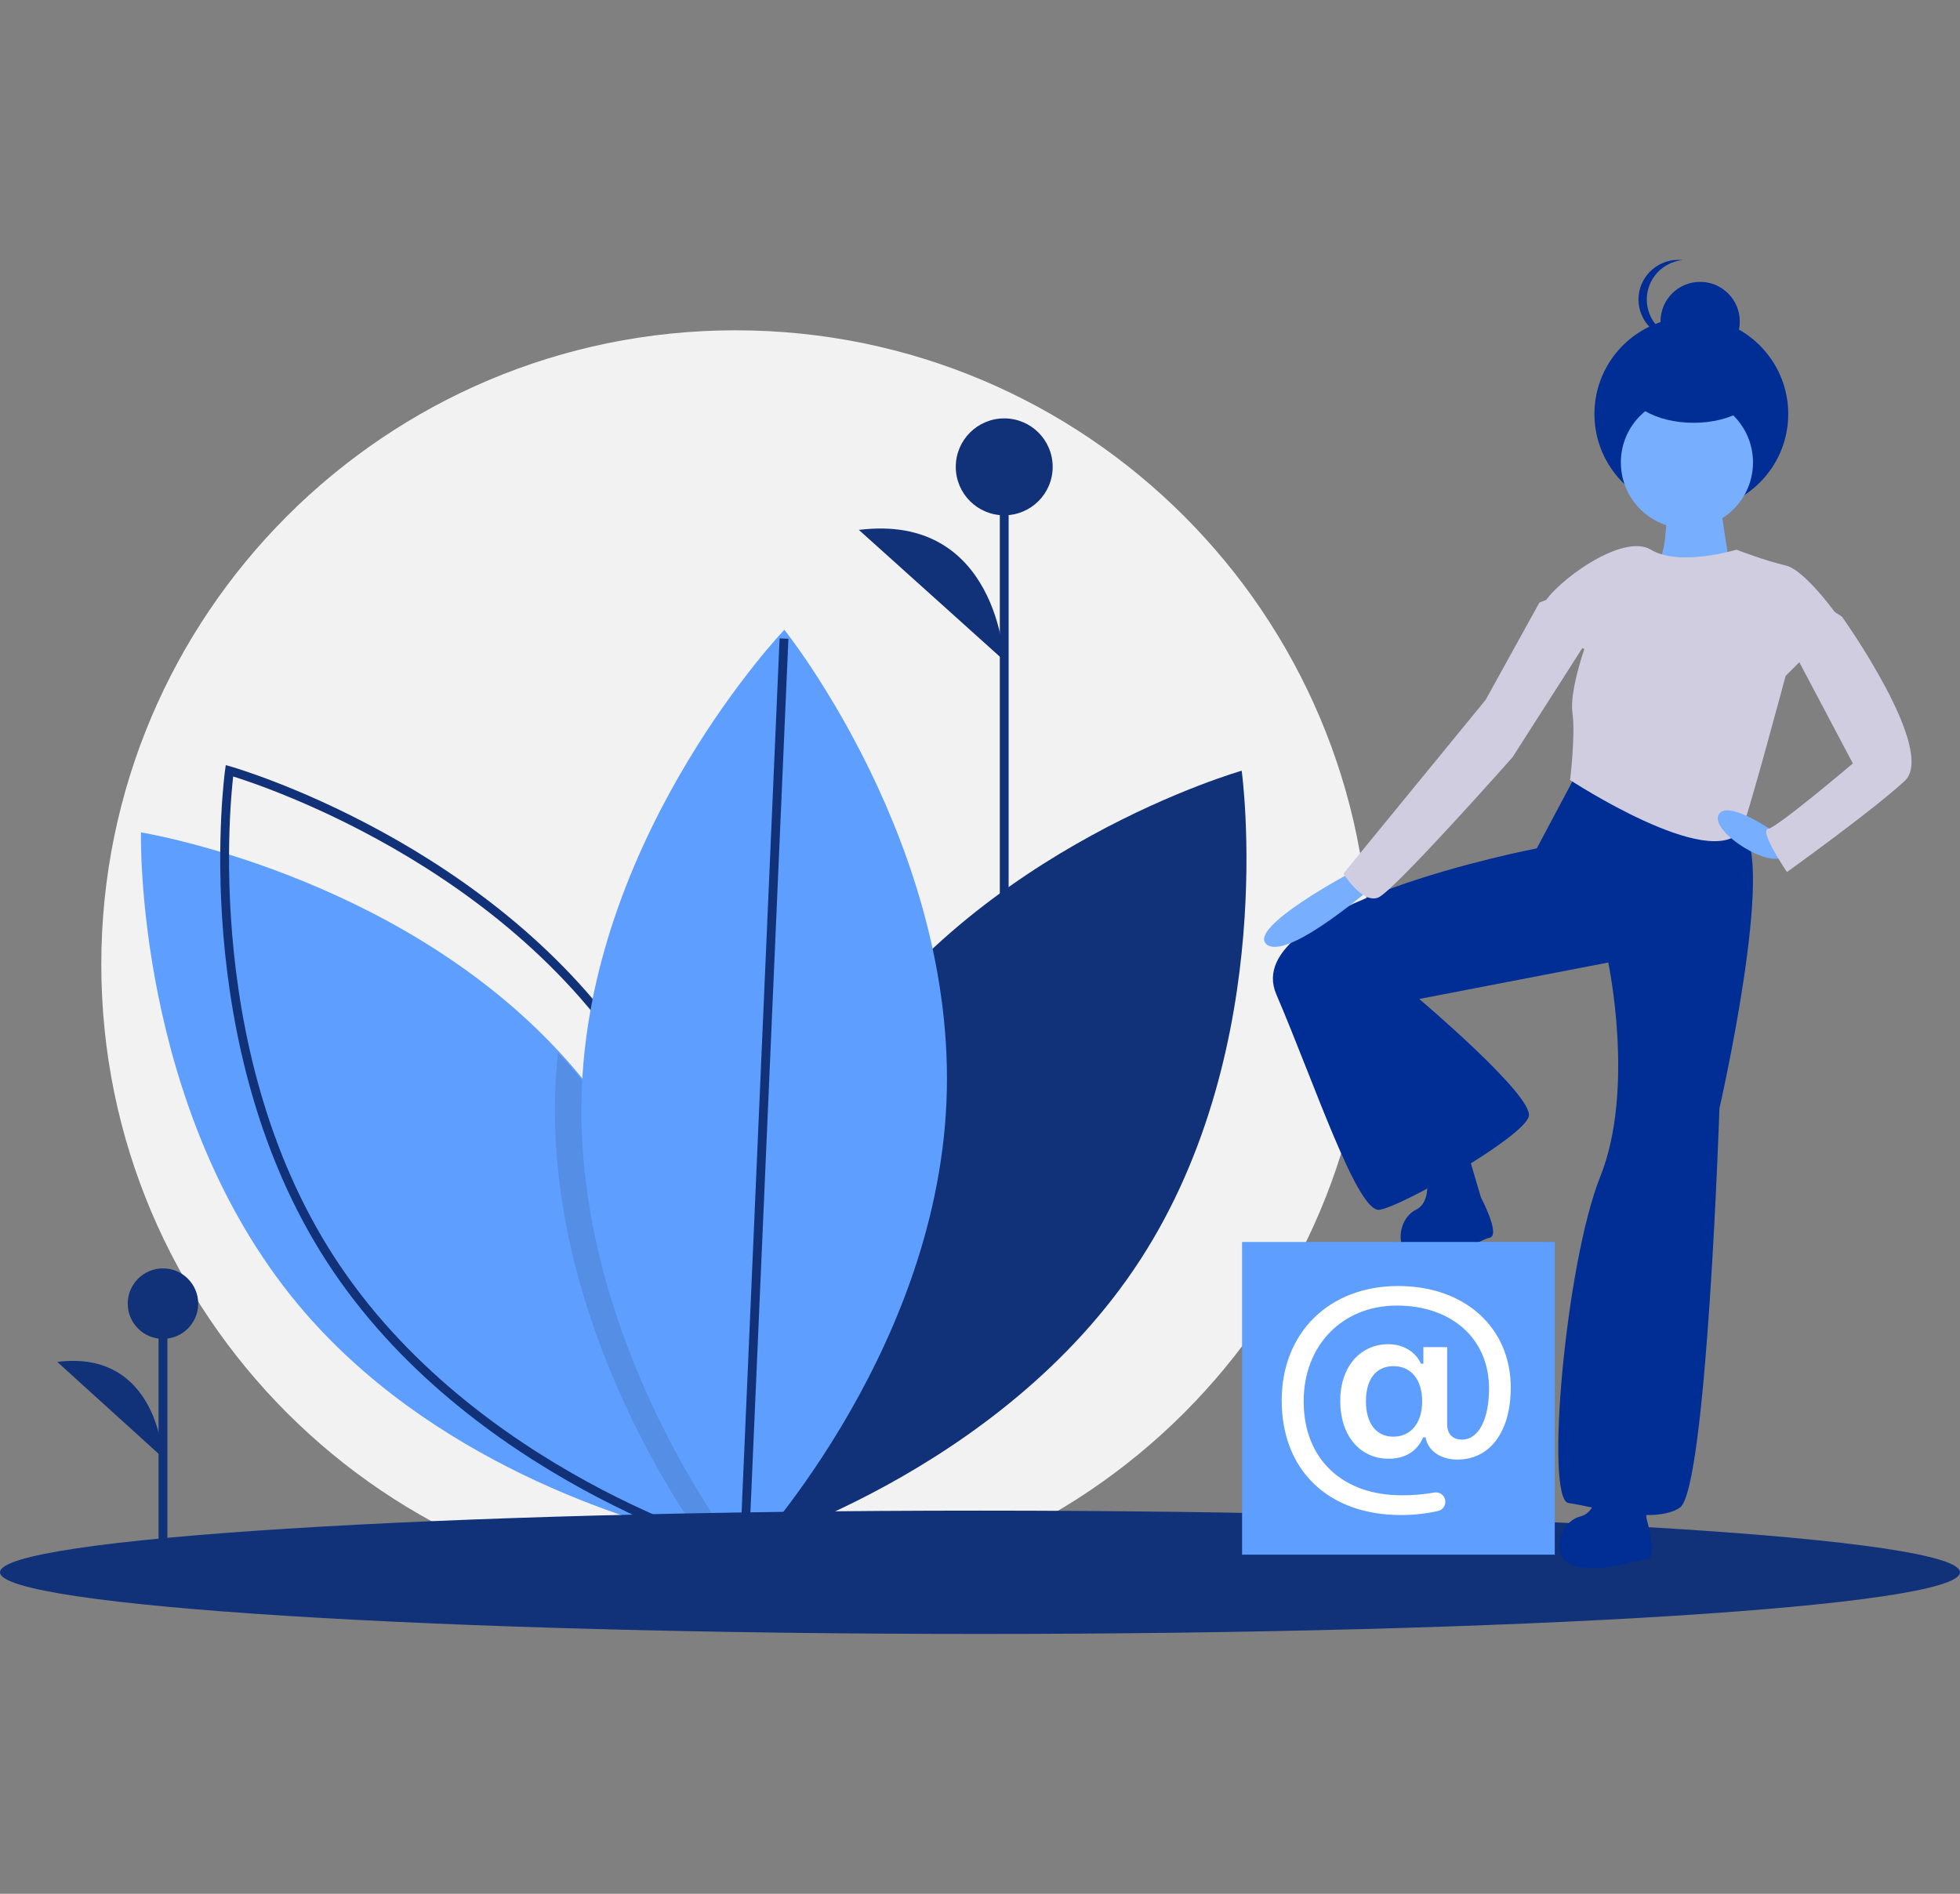 <svg width="445" height="430" viewBox="0 0 445 430" fill="none" xmlns="http://www.w3.org/2000/svg">
<rect x="0" y="0" width="445" height="430" fill="#808080" stroke="none"/>
<path d="M167 363C246.529 363 311 298.529 311 219C311 139.471 246.529 75 167 75C87.471 75 23 139.471 23 219C23 298.529 87.471 363 167 363Z" fill="#F2F2F2"/>
<path d="M190.108 240.957C158.401 289.834 167.089 352 167.089 352C167.089 352 227.184 334.92 258.892 286.043C290.599 237.166 281.911 175 281.911 175C281.911 175 221.816 192.08 190.108 240.957Z" fill="#113179"/>
<path d="M166.991 351C166.991 351 166.215 350.877 164.786 350.589C163.646 350.359 162.077 350.03 160.16 349.578C143.029 345.558 97.485 331.969 67.708 296.241C30.44 251.503 32.01 189 32.01 189C32.01 189 88.994 198.216 126.543 238.391C128.17 240.117 129.753 241.907 131.292 243.759C163.72 282.685 166.743 335.06 166.983 348.008C167.016 349.948 166.991 351 166.991 351Z" fill="#5D9EFE"/>
<path fill-rule="evenodd" clip-rule="evenodd" d="M143.892 240.957C175.599 289.834 166.911 352 166.911 352C166.911 352 106.816 334.92 75.108 286.043C43.401 237.166 52.089 175 52.089 175C52.089 175 112.184 192.08 143.892 240.957Z" stroke="#113179" stroke-width="2"/>
<path opacity="0.1" d="M167 349.056C166.16 350.071 165.419 350.938 164.81 351.648C163.459 353.191 162.693 354 162.693 354C162.693 354 161.763 352.828 160.199 350.632C151.61 338.631 123.984 295.959 126.117 246.668C126.232 244.084 126.422 241.528 126.685 239C128.307 240.733 129.886 242.53 131.42 244.39C163.747 283.471 166.761 336.056 167 349.056Z" fill="black"/>
<path d="M214.883 250.281C212.355 308.547 168.922 354 168.922 354C168.922 354 129.588 304.985 132.117 246.719C134.645 188.453 178.078 143 178.078 143C178.078 143 217.412 192.015 214.883 250.281Z" fill="#5D9EFE"/>
<path d="M169 352L178 145" stroke="#113179" stroke-width="2"/>
<path d="M222.5 371C345.383 371 445 364.732 445 357C445 349.268 345.383 343 222.5 343C99.617 343 0 349.268 0 357C0 364.732 99.617 371 222.5 371Z" fill="#113179"/>
<path d="M37 352V296V352Z" fill="#113179"/>
<path d="M37 352V296" stroke="#113179" stroke-width="2"/>
<path d="M37 304C41.418 304 45 300.418 45 296C45 291.582 41.418 288 37 288C32.582 288 29 291.582 29 296C29 300.418 32.582 304 37 304Z" fill="#113179"/>
<path d="M37 331C37 331 35.884 306.368 13 309.232L37 331Z" fill="#113179"/>
<path d="M228 261V105V261Z" fill="#113179"/>
<path d="M228 261V105" stroke="#113179" stroke-width="2"/>
<path d="M228 117C234.075 117 239 112.075 239 106C239 99.925 234.075 95 228 95C221.925 95 217 99.925 217 106C217 112.075 221.925 117 228 117Z" fill="#113179"/>
<path d="M228 150C228 150 226.465 116.412 195 120.316L228 150Z" fill="#113179"/>
<path d="M358.286 175L348.909 192.635C348.909 192.635 281.108 205.591 289.763 225.745C298.419 245.899 308.156 275.41 313.205 274.691C318.254 273.971 346.024 258.136 347.106 253.457C348.188 248.778 322.221 226.825 322.221 226.825L365.138 218.547C365.138 218.547 371.269 247.339 363.335 267.133C355.401 286.927 350.712 340.551 356.122 341.271C361.531 341.991 375.236 346.31 381.367 342.351C387.498 338.392 390.383 251.657 390.383 251.657C390.383 251.657 403.366 194.794 395.432 188.316C387.498 181.838 358.286 175 358.286 175Z" fill="#002E95"/>
<path d="M372.942 333.257C372.942 333.257 364.564 328.833 362.8 332.372C362.8 332.372 364.123 342.99 358.831 344.317C353.539 345.644 351.334 354.935 358.831 355.819C366.327 356.704 371.178 354.05 373.824 354.05C376.47 354.05 373.824 344.759 373.824 344.759L372.942 333.257Z" fill="#002E95"/>
<path d="M332.965 260.835C332.965 260.835 323.836 258.275 322.855 262.12C322.855 262.12 326.383 272.254 321.485 274.679C316.586 277.104 316.384 286.685 323.905 285.961C331.426 285.238 335.614 281.604 338.203 281.043C340.791 280.481 336.248 271.93 336.248 271.93L332.965 260.835Z" fill="#002E95"/>
<path d="M378.395 112.859C378.395 112.859 378.752 126.289 376.258 127.378C373.765 128.467 390.15 135 390.15 135L393 129.918C393 129.918 389.794 111.77 390.507 110.318C391.219 108.866 378.395 112.859 378.395 112.859Z" fill="#77AEFE"/>
<path d="M384 116C396.15 116 406 106.15 406 94C406 81.85 396.15 72 384 72C371.85 72 362 81.85 362 94C362 106.15 371.85 116 384 116Z" fill="#002E95"/>
<path d="M386 82C390.971 82 395 77.971 395 73C395 68.029 390.971 64 386 64C381.029 64 377 68.029 377 73C377 77.971 381.029 82 386 82Z" fill="#002E95"/>
<path d="M373.887 68C373.887 63.392 377.389 59.529 382 59.049C381.687 59.016 381.372 59 381.057 59C376.055 59 372 63.029 372 68C372 72.971 376.055 77 381.057 77C381.372 77 381.687 76.984 382 76.951C377.389 76.471 373.887 72.608 373.887 68Z" fill="#002E95"/>
<path d="M383 120C391.284 120 398 113.284 398 105C398 96.716 391.284 90 383 90C374.716 90 368 96.716 368 105C368 113.284 374.716 120 383 120Z" fill="#77AEFE"/>
<path d="M394.251 124.809C394.251 124.809 381.297 128.75 374.82 124.809C368.343 120.869 352.87 132.332 350.351 137.347C347.832 142.362 359.706 147.377 359.706 147.377C359.706 147.377 356.316 157.061 357.008 161.884C357.727 166.899 356.468 177.108 356.468 177.108C356.468 177.108 388.258 197.958 395.33 188.571C396.41 187.138 405.406 153.466 405.406 153.466L418 140.929C418 140.929 410.084 129.466 405.406 128.391C400.728 127.317 394.251 124.809 394.251 124.809Z" fill="#D0CDE1"/>
<path d="M306.937 198C306.937 198 282.684 210.838 287.677 214.506C292.671 218.174 313 200.201 313 200.201L306.937 198Z" fill="#77AEFE"/>
<path d="M402.922 188.939C402.922 188.939 391.927 181.222 390.156 185.08C388.386 188.939 402.195 197.627 405.103 194.227C408.01 190.827 402.922 188.939 402.922 188.939Z" fill="#77AEFE"/>
<path d="M411.768 136L418.181 139.988C418.181 139.988 439.914 170.444 432.433 177.333C424.951 184.222 405.712 198 405.712 198C405.712 198 399.299 188.573 401.436 188.211C403.574 187.848 420.675 173.345 420.675 173.345L405.712 145.064L411.768 136Z" fill="#D0CDE1"/>
<path d="M354.179 135L349.513 136.811L337.308 158.899L305 198.368C305 198.368 309.308 205.248 312.897 203.8C316.487 202.351 343.41 171.935 343.41 171.935L361 144.415L354.179 135Z" fill="#D0CDE1"/>
<path d="M384.5 96C393.06 96 400 91.971 400 87C400 82.029 393.06 78 384.5 78C375.94 78 369 82.029 369 87C369 91.971 375.94 96 384.5 96Z" fill="#002E95"/>
<rect x="282" y="282" width="71" height="71" fill="#5D9EFE"/>
<path fill-rule="evenodd" clip-rule="evenodd" d="M330.867 331.409C338.301 331.409 343 325.087 343 315.055C343 301.409 332.546 292 317.46 292C301.766 292 291 302.587 291 318.006C291 333.805 301.549 343.986 318.029 343.999C320.885 344.013 323.733 343.705 326.52 343.078C327.65 342.805 328.356 341.68 328.11 340.544C327.863 339.408 326.755 338.676 325.612 338.895C323.181 339.324 320.715 339.532 318.246 339.518C304.691 339.518 295.983 331.206 295.983 318.182C295.983 305.443 304.785 296.44 317.135 296.44C329.621 296.44 338.071 303.981 338.071 315.258C338.071 322.325 335.688 326.874 331.936 326.874C329.77 326.874 328.565 325.56 328.565 323.381V305.876H323.161V309.64H322.62C321.374 306.892 318.544 305.213 315.213 305.213C308.726 305.213 304.284 310.479 304.284 318.047C304.284 325.926 308.699 331.219 315.307 331.219C319.018 331.219 321.78 329.5 323.121 326.359H323.662C324.164 329.378 327.061 331.409 330.867 331.409ZM316.309 326.21C312.477 326.21 310.121 323.178 310.121 318.169C310.121 313.146 312.436 310.195 316.377 310.195C320.345 310.195 322.891 313.241 322.891 318.169C322.891 323.097 320.345 326.21 316.309 326.21Z" fill="white"/>
</svg>
